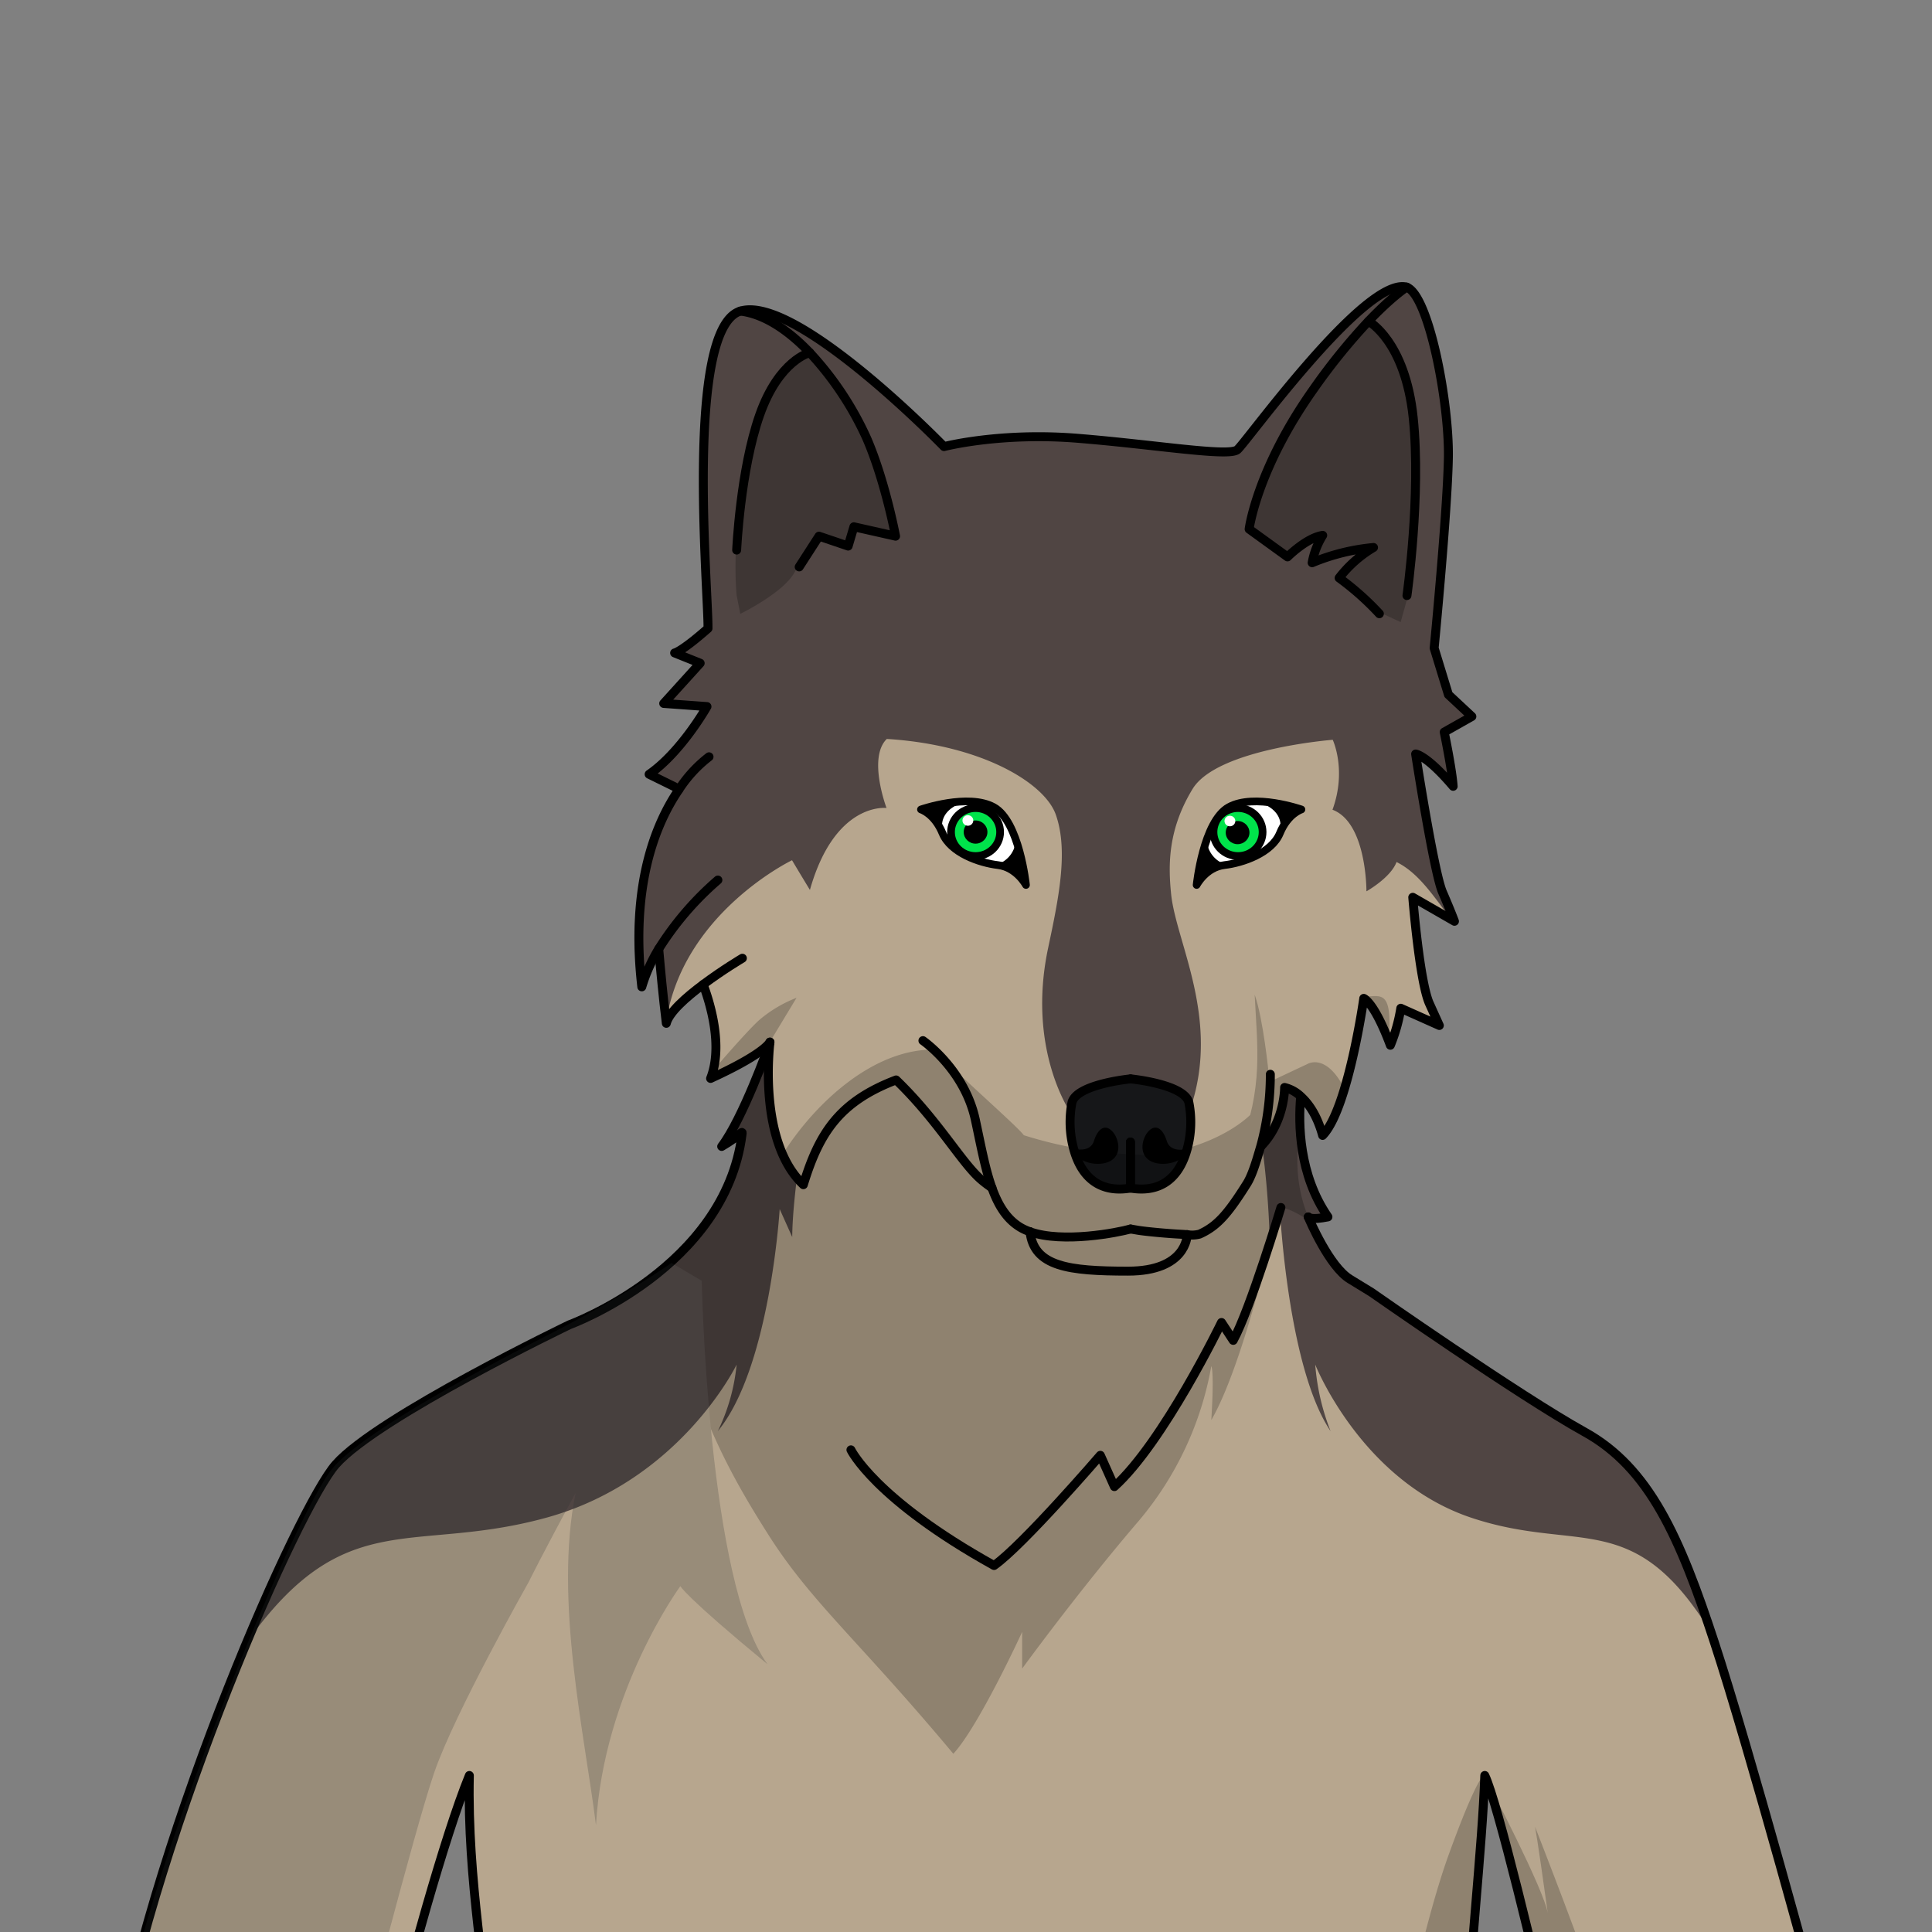 <svg xmlns="http://www.w3.org/2000/svg" viewBox="0 0 432 432">
  <rect x="0" y="0" width="432" height="432" fill="#808080" stroke="none"/>
  <defs>
    <style>.BUNTAI_WOLF_BODY_WOLF_BODY_47_cls-1{isolation:isolate;}.BUNTAI_WOLF_BODY_WOLF_BODY_47_cls-2{fill:#b7a68e;}.BUNTAI_WOLF_BODY_WOLF_BODY_47_cls-3{fill:#504543;}.BUNTAI_WOLF_BODY_WOLF_BODY_47_cls-4,.BUNTAI_WOLF_BODY_WOLF_BODY_47_cls-7,.BUNTAI_WOLF_BODY_WOLF_BODY_47_cls-9{fill:none;stroke:#000;stroke-linecap:round;}.BUNTAI_WOLF_BODY_WOLF_BODY_47_cls-4,.BUNTAI_WOLF_BODY_WOLF_BODY_47_cls-7{stroke-linejoin:round;}.BUNTAI_WOLF_BODY_WOLF_BODY_47_cls-4{stroke-width:2px;}.BUNTAI_WOLF_BODY_WOLF_BODY_47_cls-5{fill:#161719;}.BUNTAI_WOLF_BODY_WOLF_BODY_47_cls-6{fill:#fff;}.BUNTAI_WOLF_BODY_WOLF_BODY_47_cls-7{stroke-width:1.72px;}.BUNTAI_WOLF_BODY_WOLF_BODY_47_cls-8{fill:#00e34b;}.BUNTAI_WOLF_BODY_WOLF_BODY_47_cls-9{stroke-miterlimit:10;stroke-width:1.72px;}.BUNTAI_WOLF_BODY_WOLF_BODY_47_cls-10{opacity:0.22;mix-blend-mode:multiply;}.BUNTAI_WOLF_BODY_WOLF_BODY_47_cls-11{fill:#282c2f;}</style>
  </defs>
  <g class="BUNTAI_WOLF_BODY_WOLF_BODY_47_cls-1">
    <g id="body">
      <path class="BUNTAI_WOLF_BODY_WOLF_BODY_47_cls-2" d="M221.81,265.64a24,24,0,0,1-2.33-1.75c-4.43-3.73-9.67-13.28-19.11-22.37-12.82,4.89-17.24,12-20.74,23.42-10.14-9.57-7.57-30.94-7.46-31.9,0,0,0,0,0,0-.23.42-2,2.92-13.26,8.09,2.85-7.29-.11-16.89-1.66-21-3.85,2.86-7.64,6.22-8.24,8.68-.7-5.67-1.29-12-1.7-16.64a35.75,35.75,0,0,0-3.78,8.48c-2.61-22.64,3.1-36.49,8.22-44l-.88-.68-5.7-2.8c7.22-5,12.93-15.14,12.93-15.14l-9.67-.7,8.15-9L150.85,146s1.52-.24,7.46-5.48c.12-8.16-5.24-67.11,7.22-70.95s45.56,30.29,45.56,30.29,12.46-3.26,29.82-1.86,33.79,4.19,35.77,2.56,28.66-38.91,37.86-36.35c5,1.86,9.56,26,9.32,38.24s-3.18,42.46-3.18,42.46l3.19,10.41,5.24,4.89-6.18,3.49s1.75,8.39,2,12.12c-5.94-7-8.39-7.22-8.39-7.22s4.08,26.44,6,30.87,2.68,6.53,2.68,6.53l-9.32-5.36s1.51,18.87,3.72,23.76l2.22,4.9-8.62-3.85a37,37,0,0,1-2.33,8.27c-3.62-9.67-5.95-10.48-5.95-10.48s-3.49,24.81-9.2,30.64c-1.23-4.5-3.14-7.13-4.82-8.66a8.05,8.05,0,0,0-3.68-2.06s.08,7.64-5.26,13.13c-.77,2.59-1.79,6.3-3.1,8.39-4.29,6.82-6.67,9.53-10.58,11.28a6.54,6.54,0,0,1-2.77.12l-1-.07c-3.61-.17-8.56-.66-10.11-.93l-1.53-.26c-2.83.8-15.07,3.22-22.46.62h0a12.22,12.22,0,0,1-1.28-.52,10.33,10.33,0,0,1-1.49-.86C224.85,272.19,223.12,269.27,221.81,265.64Z" />
      <path class="BUNTAI_WOLF_BODY_WOLF_BODY_47_cls-2" d="M264.41,276l1,.07c0,.4-.28,8.17-13.22,8.17-13.27,0-21.05-1-21.93-8.81,7.39,2.6,19.63.18,22.46-.62l1.53.26C255.85,275.34,260.8,275.83,264.41,276Z" />
      <path class="BUNTAI_WOLF_BODY_WOLF_BODY_47_cls-2" d="M409.69,460.39H348.42C343.24,438,334.83,402.87,332,397c-.51,15.73-3.63,43-4.41,63.43H109.83c-.91-18.36-5.4-39.85-4.88-63.43-5.62,13.74-13.75,43.75-18.84,63.43H25.75c5.52-30.09,18-65.93,29.31-93,0,0,0,0,0,0,8.55-20.5,16.42-35.94,20-40,9.4-10.63,52.23-31.21,52.23-31.21s34.77-12.66,38.59-42.5c.17-1.3,0,0-4.54,2.63,3.48-4.6,7.48-14.43,9.49-19.73.72-1.88,1.19-3.18,1.29-3.48,0,0,0,0,0,0,0,.2-.15,1.24-.24,2.87-.37,5.92-.37,19.53,6.26,27.49a17.49,17.49,0,0,0,1.44,1.54c2.81-9.18,6.22-15.58,14.11-20.27a43.18,43.18,0,0,1,6.63-3.15c9.44,9.09,14.68,18.64,19.11,22.37a24,24,0,0,0,2.33,1.75c1.31,3.63,3,6.55,5.73,8.4a10.33,10.33,0,0,0,1.49.86,12.22,12.22,0,0,0,1.28.52h0c.88,7.77,8.66,8.81,21.93,8.81,12.94,0,13.21-7.77,13.22-8.17a6.54,6.54,0,0,0,2.77-.12c3.91-1.75,6.29-4.46,10.58-11.28,1.31-2.09,2.33-5.8,3.1-8.39l.28-.3a16.86,16.86,0,0,0,2.39-3.31,21.19,21.19,0,0,0,2.59-9.52,8.05,8.05,0,0,1,3.68,2.06c-.54,6.14-.4,17.47,6.1,26.89-3.67.77-4.31.19-4.41,0,.3.71,4.7,11.07,9.31,13.88l4.77,2.92s33.2,23.23,47.71,31.26c14.08,7.81,20.92,22.71,28.35,45l.66,2C391,390.63,406.4,447.08,408.68,456,409,457.36,409.37,458.85,409.69,460.39Z" />
      <path class="BUNTAI_WOLF_BODY_WOLF_BODY_47_cls-3" d="M178.19,263.4c-.56,4.56-1,9.14-1.05,13.2l-2.8-6.25s-2.13,35.48-13.82,49.63a43.5,43.5,0,0,0,4.19-14.85s-12.56,26-42.62,34.25-45-3.12-67,28c8.55-20.5,16.42-35.94,20-40,9.4-10.63,52.23-31.21,52.23-31.21s34.77-12.66,38.59-42.5c.17-1.3,0,0-4.54,2.63,3.48-4.6,7.48-14.43,9.49-19.73l1.07-.65C171.56,241.83,171.56,255.44,178.19,263.4Z" />
      <path class="BUNTAI_WOLF_BODY_WOLF_BODY_47_cls-3" d="M382.68,365.22c-17.33-28.42-29.61-17.83-53.66-25.84-24.64-8.21-34.93-34.25-34.93-34.25A51,51,0,0,0,297.52,320c-9.59-14.15-11.34-49.63-11.34-49.63l-2.29,6.25a202.28,202.28,0,0,0-1.7-20.62,16.86,16.86,0,0,0,2.39-3.31,21.19,21.19,0,0,0,2.59-9.52,8.05,8.05,0,0,1,3.68,2.06c-.54,6.14-.4,17.47,6.1,26.89-3.67.77-4.31.19-4.41,0,.3.71,4.7,11.07,9.31,13.88l4.77,2.92s33.2,23.23,47.71,31.26C368.41,328,375.25,342.91,382.68,365.22Z" />
      <path class="BUNTAI_WOLF_BODY_WOLF_BODY_47_cls-3" d="M239.35,248.72s-9.78-14-5-36.68c2.33-11,4.55-21.56,1.81-29.65-2.28-7.17-16.52-15.85-37.87-17.16-4.31,4.2-.06,15.44-.06,15.44s-11.53-1.49-17.13,18.32c-2.56-4.2-4-6.64-4-6.64s-24.7,11.88-28.19,36.46a136.43,136.43,0,0,0-1.65-16l-3.83,7.88s-6.57-17.39,7.61-43.12l-.27-1.61-5.38-2.64s8.18-6.27,12.26-15.71c-8-.47-8.9-.75-8.9-.75s6.51-6.3,7.61-8.92c-4.79-1.59-4.75-2.29-4.75-2.29l6.62-5.11S156,103.47,158,89s2.5-19.75,11.07-19.46,17.06,8.38,28.68,17.76,13.55,12.47,13.55,12.47,8.83-3.1,30.51-1.72,29.75,3.94,34.85,2.48c9.63-11.92,29.42-37,37.31-36,3,.7,7.1,10.05,9.2,22.46s-.61,45.08-1.4,49.8l-.78,4.72.26,5.77.55.18,2.49,8.22,4.42,4.69L323.45,164l1.81,11.24s-5.41-5.75-8.12-6.49c1,7.71,2.75,29.15,7.59,37-3.81-4.64-7.13-10.36-12.46-13-1.31,3.52-6.73,6.55-6.73,6.55s.1-15.35-7.59-18.24c3.24-8.91.05-15.64.05-15.64s-25.87,2-31.34,11-5.48,16.84-4.79,23.53c1.11,10.77,11,27.82,4.39,47.66C258.29,243.61,249.14,245.4,239.35,248.72Z" />
      <path class="BUNTAI_WOLF_BODY_WOLF_BODY_47_cls-4" d="M151.73,176.61l-.88-.68-5.7-2.8c7.22-5,12.93-15.14,12.93-15.14l-9.67-.7,8.15-9L150.85,146s1.52-.24,7.46-5.48c.12-8.16-5.24-67.11,7.22-70.95s45.56,30.29,45.56,30.29,12.46-3.26,29.82-1.86,33.79,4.19,35.77,2.56,28.66-38.91,37.86-36.35c5,1.86,9.56,26,9.32,38.24s-3.18,42.46-3.18,42.46l3.19,10.41,5.24,4.89-6.18,3.49s1.75,8.39,2,12.12c-5.94-7-8.39-7.22-8.39-7.22s4.08,26.44,6,30.87,2.68,6.53,2.68,6.53l-9.32-5.36s1.51,18.87,3.72,23.76l2.22,4.9-8.62-3.85a37,37,0,0,1-2.33,8.27c-3.62-9.67-5.95-10.48-5.95-10.48s-3.49,24.81-9.2,30.64c-1.23-4.5-3.14-7.13-4.82-8.66a8.05,8.05,0,0,0-3.68-2.06s.08,7.64-5.26,13.13" />
      <path class="BUNTAI_WOLF_BODY_WOLF_BODY_47_cls-4" d="M292.54,272.14c.3.71,4.7,11.07,9.31,13.88l4.77,2.92s33.2,23.23,47.71,31.26,21.32,23.6,29,47S406.4,447.08,408.68,456c.35,1.37.69,2.86,1,4.4H348.42C343.24,438,334.83,402.87,332,397c-.51,15.73-3.63,43-4.41,63.43H109.83c-.91-18.36-5.4-39.85-4.88-63.43-5.62,13.74-13.75,43.75-18.84,63.43H25.75c9.71-52.89,41-123.56,49.34-133,9.4-10.63,52.23-31.21,52.23-31.21s34.77-12.66,38.59-42.5c.17-1.3,0,0-4.54,2.63,4.71-6.23,10.38-22.07,10.78-23.21" />
      <path class="BUNTAI_WOLF_BODY_WOLF_BODY_47_cls-4" d="M160.52,196.78a68.27,68.27,0,0,0-13.23,15.4,35.75,35.75,0,0,0-3.78,8.48c-2.61-22.64,3.1-36.49,8.22-44a29.39,29.39,0,0,1,6.81-7.44" />
      <path class="BUNTAI_WOLF_BODY_WOLF_BODY_47_cls-4" d="M166,214.26s-4.43,2.62-8.77,5.88c-3.85,2.86-7.64,6.22-8.24,8.68-.7-5.67-1.29-12-1.7-16.64" />
      <path class="BUNTAI_WOLF_BODY_WOLF_BODY_47_cls-4" d="M172.17,233c-.11,1-2.68,22.33,7.46,31.9,3.5-11.42,7.92-18.53,20.74-23.42,9.44,9.09,14.68,18.64,19.11,22.37a24,24,0,0,0,2.33,1.75" />
      <path class="BUNTAI_WOLF_BODY_WOLF_BODY_47_cls-4" d="M157.23,220.14c1.55,4.14,4.51,13.74,1.66,21,11.3-5.17,13-7.67,13.26-8.09,0,0,0,0,0,0a.08.08,0,0,0,0,0" />
      <path class="BUNTAI_WOLF_BODY_WOLF_BODY_47_cls-4" d="M230.31,275.42a12.22,12.22,0,0,1-1.28-.52,10.33,10.33,0,0,1-1.49-.86c-2.69-1.85-4.42-4.77-5.73-8.4-1.55-4.31-2.5-9.62-3.73-15.3-2.45-11.27-11.71-17.65-11.71-17.65" />
      <path class="BUNTAI_WOLF_BODY_WOLF_BODY_47_cls-4" d="M252.77,274.81c-2.83.8-15.07,3.22-22.46.62" />
      <path class="BUNTAI_WOLF_BODY_WOLF_BODY_47_cls-4" d="M292.52,272.1l0,0c.1.15.74.73,4.41,0-6.5-9.42-6.64-20.75-6.1-26.89" />
      <path class="BUNTAI_WOLF_BODY_WOLF_BODY_47_cls-4" d="M286.41,270s-6.82,22.72-10.66,29.71l-2.62-4s-12.94,26.74-23.95,36.7l-3.14-7s-17.3,20.1-23.77,24.64c-26.74-14.85-32-25.86-32-25.86" />
      <path class="BUNTAI_WOLF_BODY_WOLF_BODY_47_cls-4" d="M178.7,126.76l4.43-6.87,6.52,2.21,1.28-4.31,9.32,2.1s-2.33-12.35-6.41-21.79a71.16,71.16,0,0,0-12.78-19.25c-4.62-4.84-10-8.63-15.53-9.29" />
      <path class="BUNTAI_WOLF_BODY_WOLF_BODY_47_cls-4" d="M314.54,64.2s-3.18,2-8.56,7.64a138.1,138.1,0,0,0-12.41,15.37c-12.58,17.82-14.26,31.1-14.26,31.1l8.58,6.21s4.28-4.29,7.87-4.81a17.3,17.3,0,0,0-2.36,6.12,47,47,0,0,1,13.72-3.41,27.2,27.2,0,0,0-7.69,6.81,62.24,62.24,0,0,1,9,8" />
      <path class="BUNTAI_WOLF_BODY_WOLF_BODY_47_cls-4" d="M181.06,78.85s-6.9,1.66-11.22,14S164.72,123,164.72,123" />
      <path class="BUNTAI_WOLF_BODY_WOLF_BODY_47_cls-4" d="M306,71.84s8.21,4.36,10,21.6-1.4,39.73-1.4,39.73" />
      <path class="BUNTAI_WOLF_BODY_WOLF_BODY_47_cls-4" d="M284.05,240.21a60.77,60.77,0,0,1-2.14,16.07c-.77,2.59-1.79,6.3-3.1,8.39-4.29,6.82-6.67,9.53-10.58,11.28a6.54,6.54,0,0,1-2.77.12l-1-.07c-3.61-.17-8.56-.66-10.11-.93l-1.53-.26" />
      <path class="BUNTAI_WOLF_BODY_WOLF_BODY_47_cls-4" d="M265.46,276.06h0c0,.4-.28,8.17-13.22,8.17-13.27,0-21.05-1-21.93-8.81h0" />
      <path class="BUNTAI_WOLF_BODY_WOLF_BODY_47_cls-5" d="M265.46,256.88c-.14.53-.31,1.07-.5,1.59-1.66,4.58-5.22,8.36-12.19,7.19-7,1.17-10.53-2.61-12.2-7.19-.19-.52-.36-1.06-.5-1.59a22.92,22.92,0,0,1-.36-10.43c1.17-4.07,13.06-5.21,13.06-5.21s11.88,1.14,13,5.21A22.77,22.77,0,0,1,265.46,256.88Z" />
      <path class="BUNTAI_WOLF_BODY_WOLF_BODY_47_cls-4" d="M252.77,241.24s-11.89,1.14-13.06,5.21a22.92,22.92,0,0,0,.36,10.43c.14.53.31,1.07.5,1.59,1.67,4.58,5.22,8.36,12.2,7.19v-10.3" />
      <path d="M246.75,260.13a7.65,7.65,0,0,1-6.18-1.66c-.19-.52-.36-1.06-.5-1.59.17.05,3.7.94,4.54-1.76s2.45-3.9,4.11-2.14S251.24,259.27,246.75,260.13Z" />
      <path class="BUNTAI_WOLF_BODY_WOLF_BODY_47_cls-4" d="M252.77,255.36v10.3c7,1.17,10.53-2.61,12.19-7.19.19-.52.36-1.06.5-1.59a22.77,22.77,0,0,0,.36-10.43c-1.17-4.07-13-5.21-13-5.21" />
      <path d="M265.46,256.88c-.14.53-.31,1.07-.5,1.59a7.64,7.64,0,0,1-6.18,1.66c-4.49-.86-3.63-5.39-2-7.15s3.25-.63,4.11,2.14S265.29,256.93,265.46,256.88Z" />
      <path class="BUNTAI_WOLF_BODY_WOLF_BODY_47_cls-6" d="M222.21,180.48c-5.73-3.17-16.28.52-16.28.52s3,.91,4.82,5.32,8.26,6.63,12.4,7.12,6.26,4.44,6.26,4.44S227.94,183.64,222.21,180.48Z" />
      <path class="BUNTAI_WOLF_BODY_WOLF_BODY_47_cls-6" d="M274.76,180.48c-5.72,3.16-7.19,17.4-7.19,17.4s2.11-3.95,6.25-4.44,10.59-2.71,12.4-7.12S291,181,291,181,280.49,177.31,274.76,180.48Z" />
      <path class="BUNTAI_WOLF_BODY_WOLF_BODY_47_cls-7" d="M229.41,197.88s-1.47-14.24-7.2-17.4-16.28.52-16.28.52,3,.91,4.82,5.32,8.26,6.63,12.4,7.12S229.41,197.88,229.41,197.88Z" />
      <path class="BUNTAI_WOLF_BODY_WOLF_BODY_47_cls-8" d="M218.14,180.7a5.36,5.36,0,1,0,5.49,5.35A5.42,5.42,0,0,0,218.14,180.7Z" />
      <ellipse cx="218.14" cy="186.05" rx="2.65" ry="2.59" />
      <ellipse class="BUNTAI_WOLF_BODY_WOLF_BODY_47_cls-6" cx="216.42" cy="183.46" rx="1.21" ry="1.18" />
      <ellipse class="BUNTAI_WOLF_BODY_WOLF_BODY_47_cls-9" cx="218.14" cy="186.05" rx="5.49" ry="5.36" />
      <path d="M214.43,179.82s-4.66,1.53-3.66,6.12c-3.26-3.94-3.66-5-3.66-5A14.62,14.62,0,0,1,214.43,179.82Z" />
      <path d="M227.15,187.79a6.08,6.08,0,0,1-4.15,5.49c2.25.74,5.47,2.27,5.47,2.27S228,189.84,227.15,187.79Z" />
      <path class="BUNTAI_WOLF_BODY_WOLF_BODY_47_cls-7" d="M267.57,197.88s1.47-14.24,7.19-17.4S291,181,291,181s-3,.91-4.82,5.32-8.25,6.63-12.4,7.12S267.57,197.88,267.57,197.88Z" />
      <path class="BUNTAI_WOLF_BODY_WOLF_BODY_47_cls-8" d="M276.83,180.7a5.36,5.36,0,1,1-5.49,5.35A5.41,5.41,0,0,1,276.83,180.7Z" />
      <ellipse cx="276.73" cy="186.17" rx="2.65" ry="2.59" />
      <ellipse class="BUNTAI_WOLF_BODY_WOLF_BODY_47_cls-6" cx="275.01" cy="183.58" rx="1.21" ry="1.18" />
      <ellipse class="BUNTAI_WOLF_BODY_WOLF_BODY_47_cls-9" cx="276.83" cy="186.05" rx="5.49" ry="5.36" />
      <path d="M282.55,179.82s4.65,1.53,3.65,6.12c3.26-3.94,3.66-5,3.66-5A14.6,14.6,0,0,0,282.55,179.82Z" />
      <path d="M269.82,187.79a6.1,6.1,0,0,0,4.15,5.49c-2.25.74-5.47,2.27-5.47,2.27S269,189.84,269.82,187.79Z" />
      <g class="BUNTAI_WOLF_BODY_WOLF_BODY_47_cls-10">
        <path d="M284.53,276.06s-6.69,29.41-13.68,41.47c.7-11.18,0-12.06,0-12.06a73.38,73.38,0,0,1-16.08,34.43c-13.63,15.9-26.21,33.2-26.21,33.2v-8.21s-9.63,21-15.39,27.26c-21.38-25.58-31.7-33.78-41.37-49s-20-33.87-22-61.84c8.8-4,15-21.77,16.22-26.68l-3.23.83s7-14.31,9-20.77c.64,14.2,1,17.76,3.19,23.43,7.35-11.64,20.33-23.52,33.81-23.43,7.27,7.25,18.68,17.16,20.14,19.15a94.39,94.39,0,0,0,25.31,4.33c8.32,1,27.75-5.3,29.78-16.31,1.41-.71,8.32-3.94,8.32-3.94s4.14-2.59,8.23,5.43c-2.82,8.64-4.91,9.95-4.91,9.95s-2.59-7.43-4.48-7.78c-.42,7.6-3.05,17,1.8,27.65-4.4-3.09-6.58-3.18-6.58-3.18Z" />
        <path d="M158.31,240.7s8-9.44,11.42-12.59a29.19,29.19,0,0,1,8.38-5l-6.31,10.44a68.13,68.13,0,0,1-8.77,5.64C159.41,240.92,158.31,240.7,158.31,240.7Z" />
        <path d="M310.52,232.93s-3.14-8.11-6.64-10C308.51,223,311.48,220.23,310.52,232.93Z" />
        <path d="M181.73,78.85s-8.22-.5-13.46,19.3-3.55,35-3.55,35l.81,4.11s9.49-4.61,12.09-9.2a62.45,62.45,0,0,1,5.34-7.94l6.06,1.75,2-4.07s9.39,1.21,9.19,1.14-3.32-13.69-6.47-22.08S181.73,78.85,181.73,78.85Z" />
        <path d="M279.31,118.31s3.55-22.16,27-46.25c6.27,4.66,10.28,13,10.11,31.48a282.6,282.6,0,0,1-1.57,29.62l-1.66,5.94s-5.41-2.48-5.53-2.61-7.63-7.32-7.63-7.32a71,71,0,0,1,6.32-6.26c-8.92,1.25-11.63,2.13-11.63,2.13l-1.14-.3,1.41-5.21-7.11,5.13Z" />
        <path d="M283.7,240.2s-1.23-12.45-3.15-17.78c.57,11.71,2,20.72-3.46,34.47,5.3-7.22,7-12.23,7-12.23Z" />
        <path class="BUNTAI_WOLF_BODY_WOLF_BODY_47_cls-11" d="M74.89,460.39H25.75s2-18.61,15-55S68.43,336,74.05,328.7s29.44-20.52,47.85-29.87,28.25-16.44,28.25-16.44l6.76,4s1.35,67.57,14.71,85.74c-18.57-15.3-19.49-17.47-19.49-17.47S135,378,133.26,408.1c-2.45-19.92-9.44-50.33-4.55-74.27-7.51,13.81-10.5,19.92-10.5,19.92s-16.59,29.36-21.13,42.64-17.53,64-17.53,64Z" />
        <path d="M332.57,398.32s12.84,24.46,13.54,29.62c-2.45-17.65-2.88-19.49-2.88-19.49s11.88,30.32,14.85,40.37,3.5,11.19,3.5,11.19l-13.16.38S335.2,404.8,332.57,398.32Z" />
        <path d="M331.52,399.1S328.71,430,328.85,440a163.4,163.4,0,0,1-1.25,20.4H312.29s5.68-29.22,11.63-45.65,7.6-17.47,7.6-17.47Z" />
      </g>
    </g>
  </g>
</svg>